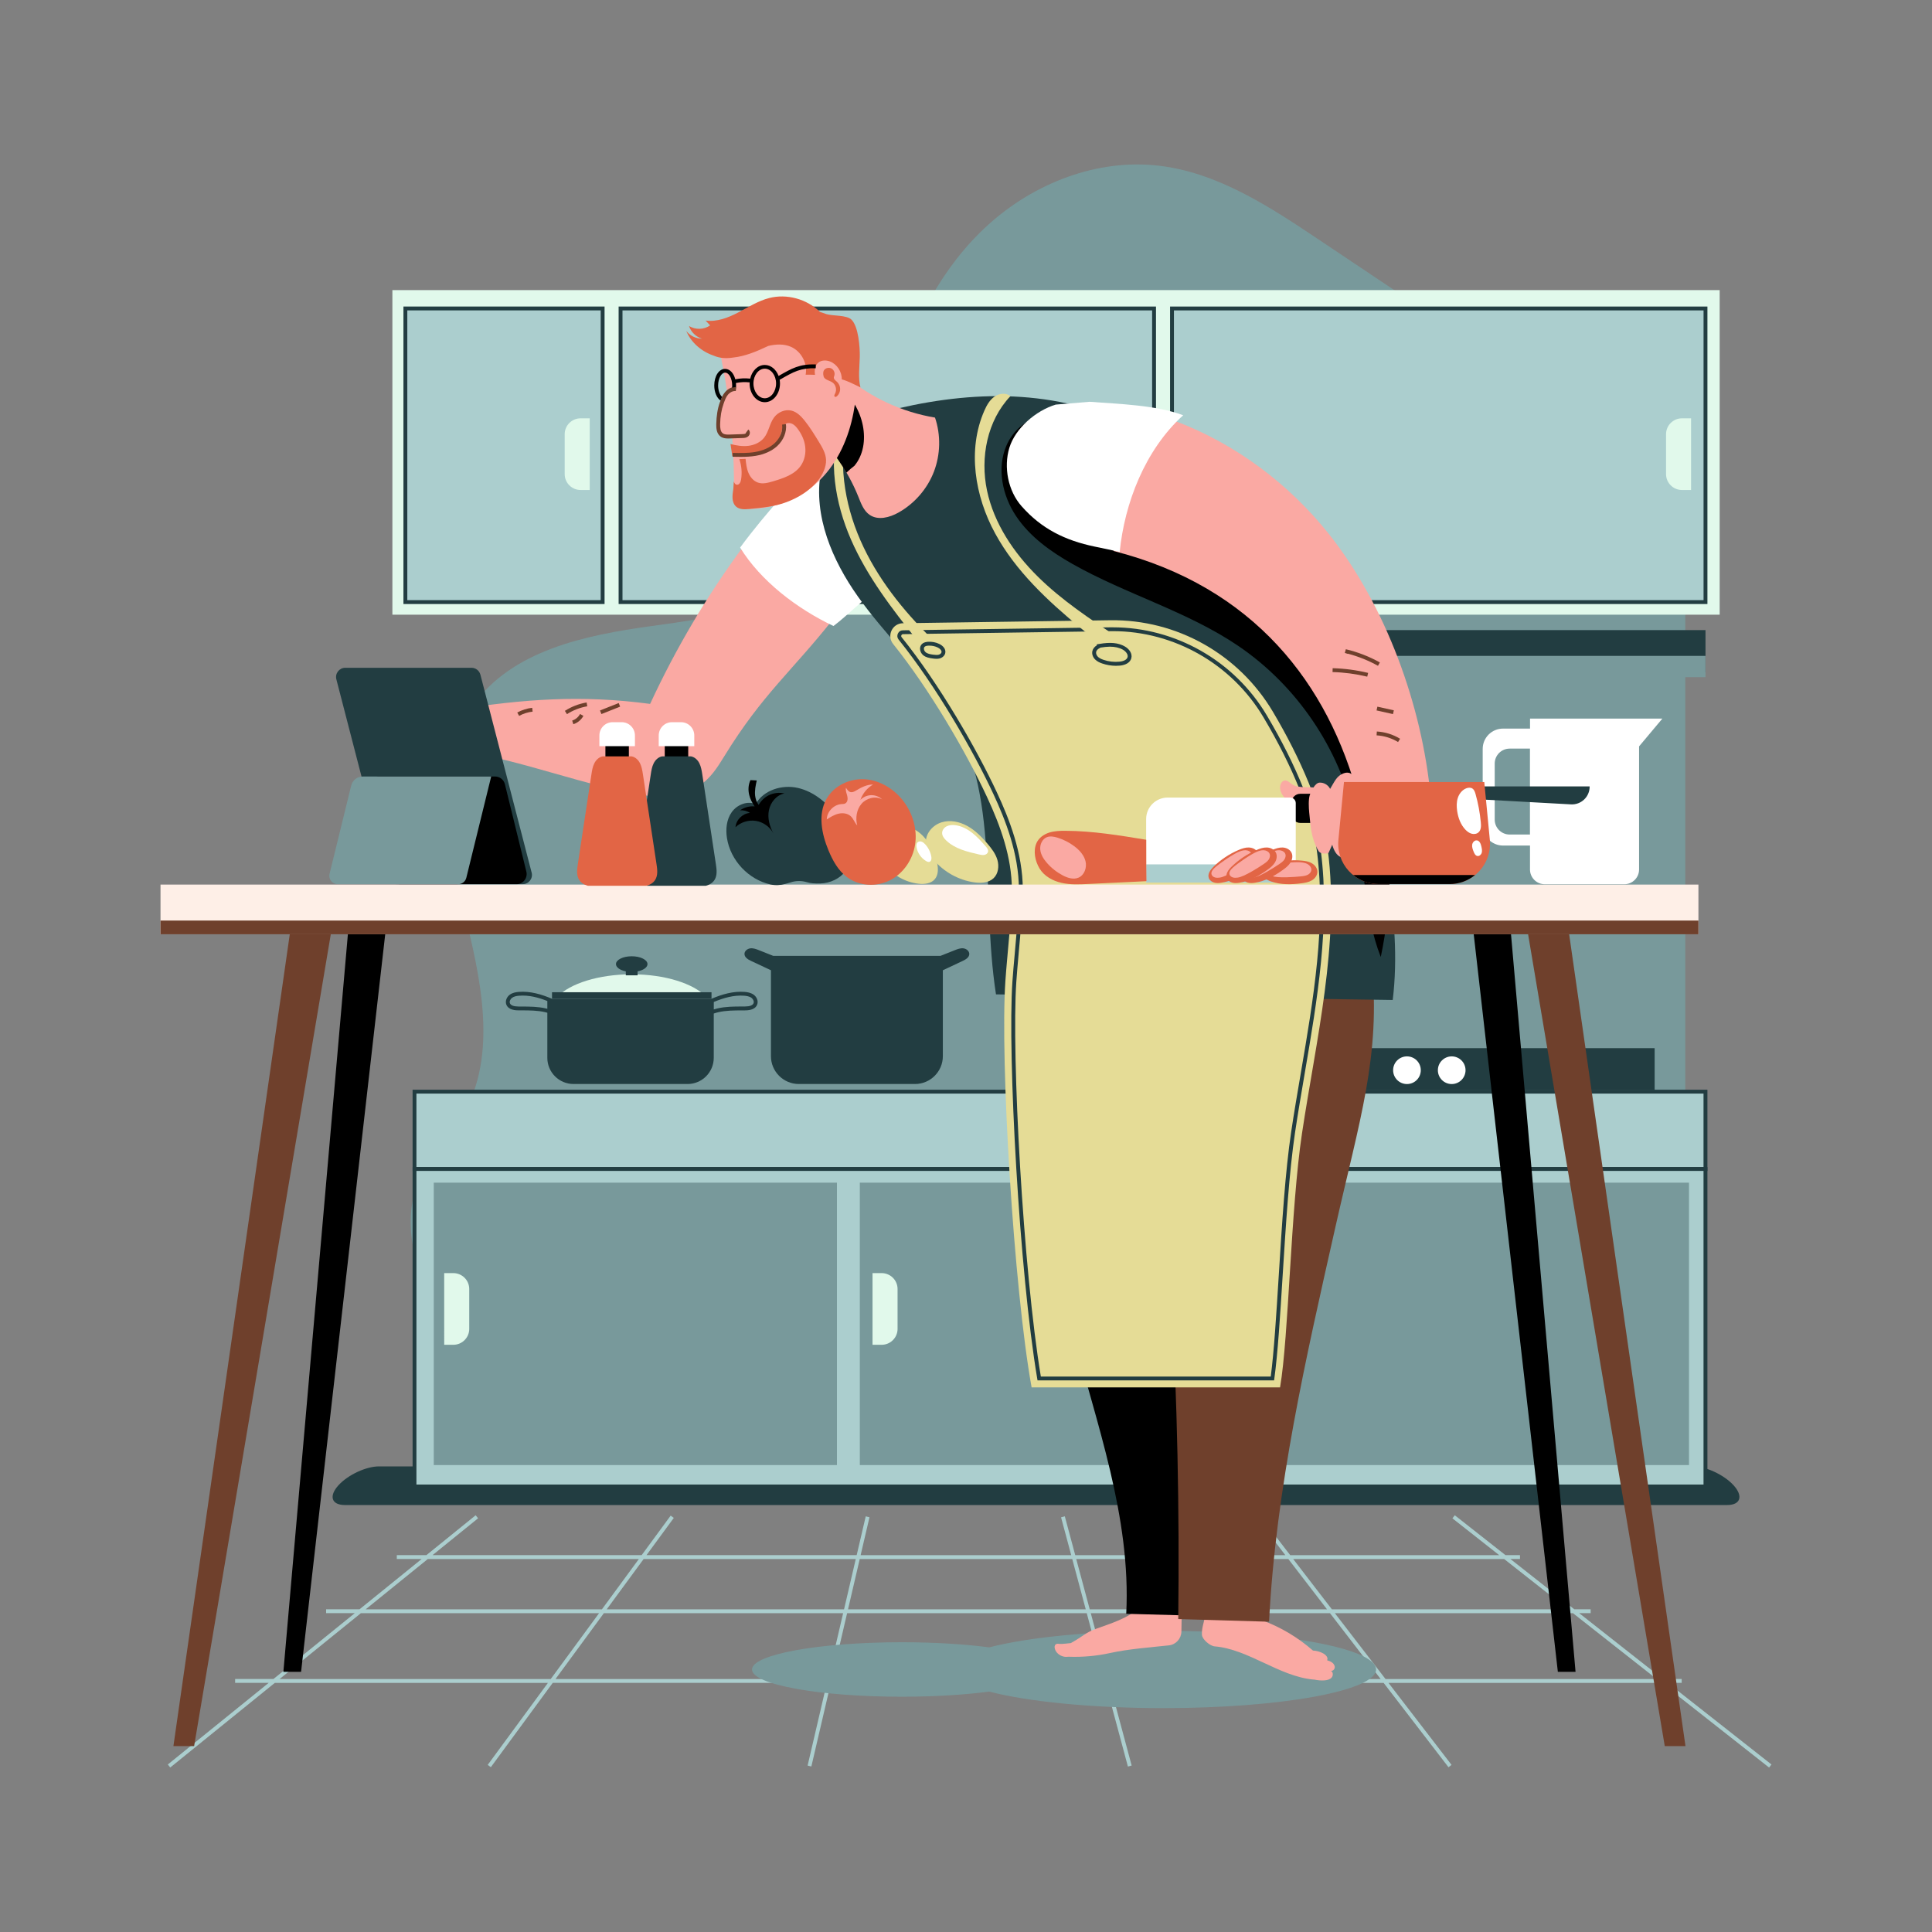 <?xml version="1.0" encoding="utf-8"?>
<!-- Generator: Adobe Illustrator 24.3.0, SVG Export Plug-In . SVG Version: 6.00 Build 0)  -->
<svg version="1.1" xmlns="http://www.w3.org/2000/svg" xmlns:xlink="http://www.w3.org/1999/xlink" x="0px" y="0px"
	 viewBox="0 0 500 500" style="enable-background:new 0 0 500 500;" xml:space="preserve">
<rect x="0" y="0" width="500" height="500" fill="#808080" stroke="none"/>
<style type="text/css">
	.st0{display:none;}
	.st1{display:inline;}
	.st2{fill:#E1F9EB;}
	.st3{fill:#ABCECE;}
	.st4{fill:#78999B;}
	.st5{fill:#223D41;}
	.st6{fill:#FFFFFF;}
	.st7{fill:#FAA9A3;}
	.st8{fill:#6F402C;}
	.st9{fill:#E5DC96;}
	.st10{fill:#E26545;}
	.st11{fill:#FEEFE7;}
</style>
<g id="BACKGROUND" class="st0">
	<g class="st1">
		<rect class="st2" width="500" height="500"/>
	</g>
</g>
<g id="OBJECTS">
	<g>
		<path class="st3" d="M71.12,435.53h70.68l-15.58,21.22l0.81,0.59l16.02-21.82H214l-4.99,21.41l0.97,0.23l5.04-21.63h71.07
			l5.81,21.65l0.97-0.26l-5.74-21.39h70.95l16.79,21.83l0.79-0.61l-16.32-21.22H430l27.84,21.91l0.62-0.79l-26.85-21.13h3.61v-1
			h-4.88l-21.65-17.04h2.97v-1h-4.24l-16.53-13.01h2.48v-1h-3.75l-13.12-10.32l-0.62,0.79l12.12,9.54h-54.09l-7.88-10.24l-0.79,0.61
			l7.41,9.63h-54.38l-2.7-10.06l-0.97,0.26l2.63,9.8h-54.5l2.29-9.82l-0.97-0.23l-2.34,10.04h-54.4l7.07-9.64l-0.81-0.59
			l-7.51,10.23h-54.12l11.79-9.54l-0.63-0.78l-12.75,10.32h-7.66v1h6.43l-16.07,13.01H84.4v1h7.42l-21.05,17.04h-9.92v1h8.69
			l-26.11,21.13l0.63,0.78L71.12,435.53z M165.33,403.48l-9.55,13.01H94.64l16.07-13.01H165.33z M221.47,403.48l-3.03,13.01h-61.42
			l9.55-13.01H221.47z M277.5,403.48l3.49,13.01h-61.52l3.03-13.01H277.5z M333.42,403.48l10.01,13.01h-61.41l-3.49-13.01H333.42z
			 M405.81,416.49h-61.12l-10.01-13.01h54.6L405.81,416.49z M358.57,434.53l-13.11-17.04h61.62l21.65,17.04H358.57z M286.86,434.53
			l-4.57-17.04h61.91l13.11,17.04H286.86z M215.26,434.53l3.97-17.04h62.02l4.57,17.04H215.26z M143.77,434.53l12.51-17.04h61.92
			l-3.97,17.04H143.77z M72.35,434.53l21.05-17.04h61.64l-12.51,17.04H72.35z"/>
		<path class="st4" d="M233.37,425.01c8.45,0,16.27,0.49,22.64,1.33c9.94-2.59,26.43-4.28,45.11-4.28c30.38,0,55,4.48,55,10
			s-24.62,10-55,10c-18.68,0-35.17-1.69-45.11-4.28c-6.37,0.84-14.18,1.33-22.64,1.33c-21.4,0-38.75-3.15-38.75-7.05
			S211.97,425.01,233.37,425.01z"/>
		<g>
			<path class="st5" d="M87.61,384.37c-2.56,2.8-1.85,5.13,1.65,5.13h357.72c3.5,0,4.21-2.33,1.65-5.13l0,0
				c-2.49-2.72-7.15-4.87-10.48-4.87H98.09C94.77,379.5,90.1,381.65,87.61,384.37L87.61,384.37z"/>
		</g>
		<g>
			<path class="st4" d="M134.34,380.91c-7.41-12.79-14.31-25.86-20.64-39.22c-5.22-11.01-10.13-23.69-5.69-35.03
				c2.64-6.73,8.2-11.85,11.82-18.11c9.11-15.76,4.56-35.52,0.15-53.18c-4.41-17.66-8-37.9,2.45-52.81
				c9.96-14.22,28.98-18.18,46.18-20.54c17.2-2.36,36.1-5.08,47.57-18.11c10.52-11.95,11.7-29.12,15.78-44.51
				c4.12-15.55,11.87-30.42,23.78-41.22c11.92-10.8,28.26-17.18,44.24-15.29c15.17,1.8,28.5,10.53,41.19,19.03
				c31.6,21.14,63.19,42.28,94.79,63.43l0.19,6.39v249.18H134.34z"/>
		</g>
		<g>
			<g>
				<rect x="107.28" y="282.52" class="st3" width="334.1" height="20.01"/>
				<path class="st5" d="M106.78,282.02h335.1v21.01h-335.1V282.02z M440.87,283.02h-333.1v19.01h333.1V283.02z"/>
			</g>
			<g>
				<rect x="107.28" y="302.53" class="st3" width="334.1" height="82.17"/>
				<path class="st5" d="M106.78,302.03h335.1v83.17h-335.1V302.03z M440.87,303.03h-333.1v81.17h333.1V303.03z"/>
			</g>
			<g>
				<rect x="332.77" y="306.07" class="st4" width="104.34" height="73.09"/>
			</g>
			<g>
				<rect x="222.52" y="306.07" class="st4" width="104.34" height="73.09"/>
			</g>
			<g>
				<rect x="112.26" y="306.07" class="st4" width="104.34" height="73.09"/>
			</g>
			<g>
				<path class="st2" d="M114.96,348.03h2.36c2.28,0,4.12-1.85,4.12-4.12V333.6c0-2.28-1.85-4.12-4.12-4.12h-2.36V348.03z"/>
			</g>
			<g>
				<path class="st2" d="M225.81,348.03h2.36c2.28,0,4.12-1.85,4.12-4.12V333.6c0-2.28-1.85-4.12-4.12-4.12h-2.36V348.03z"/>
			</g>
		</g>
		<g>
			<g>
				<g>
					<rect x="315.68" y="271.26" class="st5" width="112.54" height="10.83"/>
				</g>
				<path class="st6" d="M372.12,276.97c0,1.98,1.6,3.58,3.58,3.58c1.98,0,3.58-1.6,3.58-3.58c0-1.98-1.6-3.58-3.58-3.58
					C373.73,273.39,372.12,274.99,372.12,276.97z"/>
				<path class="st6" d="M360.54,276.97c0,1.98,1.6,3.58,3.58,3.58c1.98,0,3.58-1.6,3.58-3.58c0-1.98-1.6-3.58-3.58-3.58
					C362.14,273.39,360.54,274.99,360.54,276.97z"/>
			</g>
			<path class="st5" d="M194.19,245.43c0.77-0.09,1.53,0.2,2.25,0.49c1.23,0.49,2.45,0.97,3.68,1.46h43.27
				c1.23-0.49,2.45-0.97,3.68-1.46c0.72-0.29,1.48-0.58,2.25-0.49c0.77,0.09,1.54,0.69,1.53,1.47c-0.01,0.88-0.93,1.43-1.73,1.8
				c-1.71,0.8-3.41,1.6-5.11,2.4v22.23c0,3.98-3.23,7.21-7.21,7.21h-30.07c-3.98,0-7.21-3.23-7.21-7.21V251.1
				c-1.71-0.8-3.41-1.6-5.12-2.4c-0.8-0.37-1.71-0.92-1.73-1.8C192.65,246.13,193.42,245.52,194.19,245.43z"/>
			<g>
				<path class="st5" d="M131.04,259.99c0.57,1.47,2.54,1.49,3.18,1.49l0.88,0c1.98,0.01,4.02,0.02,5.95,0.46
					c0.18,0.04,0.38,0.09,0.6,0.16v11.66c0,3.75,3.04,6.78,6.78,6.78h29.51c3.75,0,6.78-3.04,6.78-6.78V262.3
					c0.45-0.16,0.87-0.27,1.22-0.35c1.92-0.44,3.97-0.45,5.95-0.46l0.88,0c0.65-0.01,2.61-0.02,3.18-1.49
					c0.38-0.97-0.15-2.02-0.87-2.55c-0.74-0.55-1.66-0.69-2.38-0.75c-2.96-0.23-5.87,0.64-8.51,1.76h-41.39
					c-2.64-1.12-5.54-1.99-8.52-1.76c-0.72,0.06-1.63,0.19-2.38,0.75C131.2,257.97,130.67,259.02,131.04,259.99z M184.73,261.24
					v-1.93c2.49-1.04,5.19-1.83,7.89-1.62c0.58,0.05,1.32,0.15,1.86,0.55c0.4,0.3,0.73,0.89,0.54,1.39
					c-0.22,0.56-0.98,0.84-2.26,0.85l-0.87,0c-2.03,0.01-4.13,0.02-6.17,0.49C185.38,261.05,185.05,261.14,184.73,261.24z
					 M132.51,258.24c0.54-0.4,1.28-0.51,1.86-0.55c2.49-0.2,4.97,0.45,7.28,1.37v2.02c-0.13-0.03-0.25-0.07-0.38-0.1
					c-2.03-0.47-4.13-0.48-6.17-0.49l-0.87,0c-1.29-0.01-2.05-0.3-2.26-0.85C131.78,259.13,132.11,258.54,132.51,258.24z"/>
				<g>
					<path class="st2" d="M144.26,257.95c3.26-3.41,10.64-5.8,19.24-5.8c8.6,0,15.98,2.39,19.24,5.8H144.26z"/>
				</g>
				<g>
					<rect x="142.86" y="256.79" class="st5" width="41.28" height="1.64"/>
				</g>
				<g>
					<path class="st5" d="M159.41,249.51c0-1.12,1.83-2.03,4.08-2.03c2.26,0,4.08,0.91,4.08,2.03c0,0.85-1.06,1.58-2.56,1.88v1.02
						h-3.05v-1.02C160.48,251.09,159.41,250.36,159.41,249.51z"/>
				</g>
			</g>
		</g>
		<g>
			<g>
				<rect x="101.55" y="75.08" class="st2" width="343.5" height="84"/>
			</g>
			<g>
				<rect x="303.31" y="79.83" class="st3" width="138.07" height="75.99"/>
				<path class="st5" d="M302.81,79.33h139.07v76.99H302.81V79.33z M440.87,80.33H303.81v74.99h137.07V80.33z"/>
			</g>
			<g>
				<rect x="160.6" y="79.83" class="st3" width="138.07" height="75.99"/>
				<path class="st5" d="M160.1,79.33h139.07v76.99H160.1V79.33z M298.17,80.33H161.1v74.99h137.07V80.33z"/>
			</g>
			<g>
				<rect x="104.91" y="79.83" class="st3" width="51.05" height="75.99"/>
				<path class="st5" d="M104.41,79.33h52.05v76.99h-52.05V79.33z M155.46,80.33h-50.05v74.99h50.05V80.33z"/>
			</g>
			<g>
				<path class="st2" d="M437.65,108.26h-2.36c-2.28,0-4.12,1.85-4.12,4.12v10.31c0,2.28,1.85,4.12,4.12,4.12h2.36V108.26z"/>
			</g>
			<g>
				<path class="st2" d="M152.62,108.26h-2.36c-2.28,0-4.12,1.85-4.12,4.12v10.31c0,2.28,1.85,4.12,4.12,4.12h2.36V108.26z"/>
			</g>
		</g>
		<g>
			<g>
				<rect x="306.21" y="163.07" class="st5" width="135.17" height="10.93"/>
			</g>
			<g>
				<rect x="306.21" y="169.74" class="st4" width="135.17" height="5.51"/>
			</g>
		</g>
		<g>
			<g>
				<g>
					<path class="st7" d="M273.25,425.54c0.28-0.2,0.66-0.14,1-0.1c0.59,0.07,2.28-0.16,2.88-0.21c3.17-1.75,3.8-2.71,6.45-3.67
						c3.97-1.44,8.18-2.67,11.3-5.5l11.09,0.35c-0.22,2.13-0.18,3.94-0.22,5.84c-0.04,1.84-1.42,3.37-3.25,3.57
						c-4.68,0.51-10.47,0.93-15.25,1.99c-3.5,0.77-7.1,1.08-10.68,0.95c-0.44,0.05-0.88,0.06-1.31-0.04
						c-1.02-0.23-1.95-0.97-2.25-1.97C272.87,426.32,272.89,425.79,273.25,425.54z"/>
				</g>
				<g>
					<path d="M265.69,249.61h45.23l0,160.46c0.12,2.71,0.23,5.41,0.35,8.12c-6.6-0.18-13.2-0.36-19.8-0.54
						c1.27-25.01-7.68-49.17-14.06-73.56C269.38,313.34,266.45,281.41,265.69,249.61z"/>
				</g>
			</g>
			<g>
				<g>
					<path class="st7" d="M339.79,427.16c0.99,0.05,1.98,0.33,2.83,0.84c0.59,0.36,1.18,1.07,0.83,1.67
						c0.47,0.15,0.95,0.31,1.34,0.62c0.39,0.3,0.69,0.78,0.64,1.27c-0.05,0.49-0.53,0.94-1.01,0.84c0.62,0.28,0.65,1.25,0.2,1.76
						c-0.46,0.51-1.19,0.67-1.87,0.72c-0.86,0.06-1.73-0.02-2.57-0.2c-0.11-0.01-0.23-0.01-0.34-0.02
						c-8.82-0.84-16.79-7.87-25.47-8.58c-1.22-0.1-3.22-1.78-3.31-3c-0.15-2.04,0.96-3.98,0.8-6.02
						C321.78,416.54,331.81,420.2,339.79,427.16z"/>
				</g>
				<g>
					<path class="st8" d="M295.68,249.61h59.33c2.39,23.51-3.19,40.36-9.4,67.91c-7.63,33.87-15.4,67.5-17.18,102.18
						c-7.07-0.23-16.43-0.46-23.5-0.69C305.61,362.41,302.51,305.78,295.68,249.61z"/>
				</g>
			</g>
			<g>
				<g>
					<g>
						<path class="st7" d="M117.86,183.67c17.85-2.75,32.49-3.88,50.39-1.5c6.69-14.45,14.82-28.17,24.22-40.89
							c5.34,8.68,13.93,14.28,23.32,18.73c-10.72,13.6-18.45,19.6-28.31,35.65c-1.8,2.92-3.61,5.83-6.52,7.65l-0.79,0.49
							c-3.35,2.09-7.34,2.92-11.25,2.35c-18.17-2.68-32.88-9.35-51.06-12.03C117.79,185.23,117.94,192.55,117.86,183.67z"/>
					</g>
					<g>
						<path class="st6" d="M191.54,141.71c6.81-9.22,15.21-18.34,23.27-26.4c0.27,13.8,5.27,26.25,12.76,37.35
							c-4.12,2.1-8.13,6.58-11.87,9.35C206.32,157.57,196.88,150.39,191.54,141.71z"/>
					</g>
					<g>
						
							<rect x="155.36" y="182.92" transform="matrix(0.929 -0.369 0.369 0.929 -56.549 71.263)" class="st8" width="5.21" height="1"/>
					</g>
					<g>
						<path class="st8" d="M146.73,184.82c1.58-1.02,3.4-1.72,5.25-2.03l-0.16-0.99c-1.99,0.33-3.93,1.08-5.63,2.17L146.73,184.82z"
							/>
					</g>
					<g>
						<path class="st8" d="M148.38,187.43c1.11-0.36,2.06-1.15,2.61-2.17l-0.88-0.47c-0.43,0.8-1.17,1.42-2.03,1.69L148.38,187.43z"
							/>
					</g>
					<g>
						<path class="st8" d="M134.35,185.27c1.07-0.59,2.28-0.97,3.49-1.1l-0.11-0.99c-1.34,0.15-2.67,0.57-3.86,1.22L134.35,185.27z"
							/>
					</g>
				</g>
				<g>
					<g>
						<path class="st5" d="M212.41,122.16c-1.94,11.35,2.97,22.85,9.63,32.24c6.66,9.39,15.11,17.4,21.76,26.8
							c15.55,21.98,9.83,49.53,13.96,76.14l102.68,1.45c2.61-21.75-3.44-43.62-8.73-64.24c-5.29-20.62-15.35-39.85-28.07-56.92
							c-7.66-10.28-16.6-19.97-27.91-26.01c-20.46-10.93-42.25-10.79-63.23-5.95c-4.14,0.95-11.76,3.24-15.4,5.44
							C213.47,113.31,213.13,117.97,212.41,122.16z"/>
					</g>
					<g>
						<path d="M269.22,108.01c-3.92,0.57-7.17,3.64-8.74,7.27c-2.56,5.9-1.08,12.98,2.5,18.32c3.58,5.34,8.98,9.19,14.57,12.35
							c13.9,7.86,29.69,12.24,42.9,21.2c15.17,10.3,26.19,26.54,30.14,44.45c2.64,11.97,2.27,24.66,6.75,36.07
							c5.93-28.03,0.15-58.09-14.5-82.72c-14.65-24.62-37.83-43.79-64.21-54.97C275.63,108.73,272.43,107.54,269.22,108.01z"/>
					</g>
				</g>
				<g>
					<g>
						<path class="st9" d="M331.28,359.05h-64.3c-4.62-25.6-8.18-84.57-6.79-105.12c0.44-6.56,1.69-17.18,1.68-23.76
							c-0.02-8.3-2.91-16.33-6.41-23.86c-5.57-11.97-15.1-28.18-24.32-39.65c-1.72-2.15-0.22-5.33,2.54-5.37l53.62-0.77
							c17.26-0.25,33.28,8.8,42.1,23.64c7.1,11.95,12.86,25.13,14.24,35.83c3.11,24.2-3.06,49.18-6.68,73.31
							C334.03,312.78,333.53,345.94,331.28,359.05z"/>
					</g>
					<g>
						<path class="st5" d="M268.44,356.82c-4.61-27.35-7.72-83.71-6.43-102.76c0.14-2.09,0.37-4.62,0.61-7.29l0.01-0.16
							c0.5-5.6,1.07-11.94,1.06-16.44c-0.02-9.32-3.53-18.05-6.58-24.63c-5.2-11.19-14.81-27.91-24.55-40.02
							c-0.37-0.46-0.43-1.02-0.19-1.55c0.25-0.54,0.74-0.85,1.33-0.85l53.62-0.77l0.67,0c16.23,0,31.5,8.72,39.84,22.76
							c7.8,13.13,12.77,25.6,14,35.13c2.43,18.88-0.93,38.56-4.18,57.59c-0.85,4.99-1.73,10.15-2.49,15.22
							c-1.53,10.24-2.38,23.84-3.21,37.03c-0.65,10.47-1.27,20.36-2.16,26.73l-0.06,0.43h-61.22L268.44,356.82z M330.95,329.97
							c0.82-13.17,1.67-26.8,3.21-37.08c0.76-5.08,1.65-10.25,2.5-15.25c3.24-18.95,6.58-38.55,4.17-57.28
							c-1.21-9.4-6.13-21.74-13.86-34.75c-8.16-13.74-23.1-22.27-38.97-22.27l-54.28,0.78c-0.13,0-0.32,0.03-0.44,0.28
							c-0.11,0.24-0.02,0.4,0.06,0.5c9.79,12.18,19.45,28.98,24.68,40.23c3.1,6.67,6.66,15.54,6.68,25.05
							c0.01,4.55-0.56,10.91-1.07,16.54l-0.01,0.15c-0.24,2.67-0.46,5.19-0.6,7.27c-1.28,18.9,1.78,74.66,6.35,102.11h59.5
							C329.71,349.89,330.31,340.23,330.95,329.97z"/>
					</g>
					<g>
						<path class="st9" d="M254.75,106.28c0.6-1.37,1.36-2.74,2.58-3.61c1.22-0.87,3.01-1.09,4.18-0.16
							c-6.03,6.32-7.88,15.9-6.07,24.44c1.81,8.54,6.91,16.11,13.12,22.25c6.21,6.14,13.55,11,20.83,15.83
							c-1.49,1.05-3.53,1.03-5.24,0.4c-1.71-0.63-3.16-1.8-4.56-2.96c-8.5-7.02-16.75-14.71-22.03-24.39
							C252.27,128.41,250.31,116.37,254.75,106.28z"/>
					</g>
					<g>
						<path class="st9" d="M219.41,108.8c-2.62,10.26-0.99,21.32,3.26,31.02c4.25,9.7,10.98,18.14,18.55,25.55
							c-1.29,0.11-2.58,0.22-3.86,0.33c-6.52-8.13-12.94-16.5-17.12-26.05c-4.17-9.55-5.95-20.51-2.9-30.47
							C218.03,109.05,218.72,108.92,219.41,108.8z"/>
					</g>
					<g>
						<path class="st5" d="M285.25,171.71c-0.56-0.19-1.26-0.48-1.82-1.03c-0.61-0.6-0.89-1.43-0.73-2.16
							c0.13-0.6,0.53-1.13,1.17-1.52l-0.01-0.25l0.66-0.1c2.86-0.51,4.9-0.3,6.56,0.64c1.11,0.62,2.06,1.83,1.69,3.11
							c-0.3,1.03-1.37,1.71-2.93,1.86c-0.35,0.03-0.7,0.05-1.06,0.05C287.57,172.3,286.38,172.1,285.25,171.71z M284.8,167.6
							c-0.1,0.08-0.2,0.14-0.26,0.16c-0.46,0.22-0.78,0.58-0.86,0.96c-0.08,0.4,0.1,0.89,0.46,1.25c0.32,0.32,0.76,0.56,1.44,0.79
							c1.33,0.46,2.75,0.62,4.16,0.48c0.42-0.04,1.81-0.25,2.07-1.15c0.21-0.72-0.46-1.53-1.22-1.96c-0.93-0.52-2.03-0.77-3.37-0.77
							C286.49,167.37,285.7,167.45,284.8,167.6z"/>
					</g>
					<g>
						<path class="st5" d="M241.41,170.42c-0.92-0.12-1.79-0.28-2.5-0.86c-0.46-0.38-0.77-0.99-0.8-1.58
							c-0.03-0.49,0.13-0.93,0.44-1.26c0.34-0.36,0.85-0.56,1.55-0.62c1.03-0.08,2.07,0.11,2.98,0.55c0.86,0.41,1.79,1.27,1.55,2.37
							c-0.14,0.65-0.72,1.2-1.47,1.39c-0.24,0.06-0.49,0.09-0.78,0.09C242.06,170.5,241.73,170.46,241.41,170.42z M240.17,167.1
							c-0.44,0.03-0.73,0.13-0.9,0.31c-0.15,0.16-0.17,0.36-0.16,0.51c0.02,0.32,0.19,0.66,0.44,0.87c0.5,0.41,1.22,0.54,1.99,0.64
							c0.48,0.06,1,0.11,1.38,0.01c0.32-0.08,0.67-0.31,0.74-0.63c0.1-0.49-0.45-0.99-1-1.25c-0.65-0.31-1.38-0.47-2.11-0.47
							C240.42,167.09,240.3,167.09,240.17,167.1z"/>
					</g>
				</g>
				<g>
					<g>
						<path class="st7" d="M225.1,133.27c-1.57-1.05-2.26-2.96-2.96-4.72c-2.83-7.04-7.38-13.38-13.15-18.3
							c4.54-3.1,8.06-7.66,9.89-12.84c6.56,5.53,14.63,9.26,23.1,10.66c1.53,4.52,1.42,9.57-0.29,14.02
							c-1.72,4.45-5.03,8.26-9.2,10.58C230.21,133.94,227.26,134.72,225.1,133.27z"/>
					</g>
					<g>
						<path d="M208.99,110.25c3.61-2.46,6.55-5.86,8.54-9.75c5.97,4.58,8.24,14.47,3.59,20.05c-0.72,0.54-1.4,1.14-2.07,1.77
							C216.39,117.78,212.99,113.67,208.99,110.25z"/>
					</g>
					<path class="st7" d="M186.79,104.34c0.32-0.88,0.62-1.79,1.23-2.5c0.06-0.07,0.13-0.12,0.19-0.18
						c-0.64-4.34-1.44-8.65-2.44-12.92c10.36-1.71,20.89-2.4,31.38-2.08l4.13,0.78c0.61,6.47,0.81,13.04-0.41,19.42
						c-1.22,6.38-3.94,12.6-8.52,17.21c-4.84,4.87-11.69,7.63-18.54,7.65c-2.17,0-3.9-1.83-3.87-4c0.07-4.93-0.09-9.86-0.47-14.77
						c-0.19,0.01-0.38,0.01-0.57,0.02c-0.74,0.03-1.54,0.03-2.14-0.4c-0.82-0.6-0.91-1.77-0.89-2.79
						C185.9,107.92,186.17,106.05,186.79,104.34z"/>
					<g>
						<path class="st10" d="M215.61,99.11c0.76,0.66,0.98,1.87,0.5,2.76c-0.14,0.26-0.31,0.61-0.08,0.79c0.18,0.14,0.44,0,0.61-0.15
							c0.5-0.47,0.8-1.16,0.79-1.85c0-0.69-0.31-1.37-0.81-1.84c-0.36-0.33-0.85-0.64-0.83-1.13c0.01-0.17,0.09-0.33,0.14-0.49
							c0.19-0.63-0.07-1.38-0.62-1.75c-0.55-0.37-1.34-0.32-1.84,0.12c-0.46,0.4-0.52,1.09-0.33,1.81
							C213.38,98.37,214.84,98.44,215.61,99.11z"/>
					</g>
					<path class="st10" d="M181.68,87.65c-1.57-0.47-2.87-1.74-3.37-3.3c1.63,1.05,3.89,0.99,5.47-0.14
						c-0.39-0.42-0.78-0.84-1.17-1.25c2.92,0.4,5.82-0.73,8.44-2.09c2.61-1.36,5.13-2.99,7.98-3.73c4.61-1.2,9.78,0.25,13.17,3.57
						c0.49,0.18,1.02,0.37,1.64,0.57c1.67,0.53,5.29,0.21,6.53,1.45c1.81,1.81,2.2,7.12,2.14,9.67c-0.06,2.55-0.46,5.39,0.17,7.86
						c-1.55-0.76-3.17-1.61-4.83-2.09c0.04-1.97-1.23-3.95-3.09-4.64c-0.98-0.36-2.18-0.35-2.98,0.32
						c-0.64,0.54-0.93,1.42-0.93,2.26c0,0.3,0.03,0.6,0.08,0.9c-0.81-0.04-1.62-0.06-2.43-0.04c0.55-2.89-1.12-6.06-3.83-7.23
						c-1.83-0.79-3.9-0.68-5.86-0.21c-2.89,1.38-6,2.7-9.15,3.01c-1.69,0.27-3.47,0.17-4.97-0.51c-3.12-1.05-5.87-3.4-7.09-6.4
						C178.53,86.87,180.09,87.65,181.68,87.65z"/>
					<g>
						<g>
							<g>
								<path class="st8" d="M188.41,113.48c0.18,0,0.35-0.01,0.51-0.01l3.23-0.11c0.41-0.01,0.96-0.03,1.42-0.38
									c0.31-0.23,0.5-0.62,0.49-1.01c0-0.33-0.14-0.62-0.39-0.81l-0.6,0.8c0,0.03-0.03,0.16-0.11,0.22
									c-0.18,0.14-0.49,0.16-0.84,0.17l-3.23,0.11c-0.73,0.03-1.38,0.02-1.83-0.31c-0.64-0.46-0.7-1.51-0.69-2.37
									c0.04-1.98,0.34-3.76,0.89-5.28l0.07-0.2c0.29-0.8,0.56-1.56,1.06-2.15c0.56-0.65,1.33-1.02,2.03-0.95l0.14-1.07
									c-1.02-0.11-2.15,0.45-2.93,1.37c-0.62,0.73-0.91,1.48-1.21,2.33l-0.12,0.27c-0.59,1.63-0.89,3.57-0.93,5.66
									c-0.02,1.1,0.08,2.46,1.1,3.2C187.06,113.41,187.78,113.48,188.41,113.48z"/>
							</g>
							<g>
								<g>
									<path class="st10" d="M189.91,124.6c0.14,0.45,0.39,0.84,0.84,0.85c0.62,0.02,0.94-0.72,1.04-1.33
										c0.29-1.77,0.13-3.61-0.45-5.3c0.54-0.02,1.07-0.05,1.61-0.07c0.13,1.22,0.26,2.45,0.73,3.58
										c0.46,1.13,1.31,2.16,2.47,2.56c1.27,0.44,2.65,0.05,3.94-0.33c2.68-0.8,5.55-1.74,7.15-4.03c0.98-1.41,1.35-3.2,1.15-4.91
										c-0.2-1.71-0.95-3.32-1.99-4.69c-0.35-0.46-0.74-0.9-1.25-1.18c-0.5-0.28-1.14-0.38-1.66-0.14
										c-0.97,0.45-1.12,1.73-1.42,2.76c-0.71,2.4-2.94,4.12-5.32,4.89c-2.32,0.75-4.8,0.75-7.23,0.73
										c-0.14-1.03-0.3-2.06-0.47-3.08c1.52,0.4,3.1,0.66,4.65,0.47c1.56-0.2,3.09-0.89,4.06-2.12c1.2-1.53,1.4-3.65,2.56-5.22
										c1.02-1.38,2.86-2.19,4.53-1.77c1.38,0.35,2.44,1.42,3.34,2.53c1.39,1.72,2.55,3.62,3.71,5.51
										c0.88,1.44,1.79,2.96,1.88,4.65c0.1,1.89-0.93,4.02-2.14,5.48c-2.12,2.56-4.95,4.32-8.06,5.5
										c-3.11,1.18-6.44,1.47-9.75,1.79c-1.14,0.11-2.42,0.15-3.29-0.59c-0.63-0.53-0.92-1.38-0.96-2.21
										c-0.05-0.82,0.11-1.64,0.21-2.46C189.84,125.85,189.88,125.22,189.91,124.6z"/>
								</g>
								<g>
									<path class="st8" d="M191.69,118.24c1.29,0,2.58-0.06,3.87-0.27c2.26-0.38,4.19-1.25,5.56-2.51
										c1.66-1.52,2.54-3.71,2.28-5.7l-0.99,0.13c0.22,1.67-0.54,3.53-1.96,4.83c-1.23,1.13-2.98,1.91-5.05,2.26
										c-1.9,0.32-3.88,0.27-5.79,0.23l-0.03,1C190.28,118.22,190.98,118.24,191.69,118.24z"/>
								</g>
							</g>
						</g>
						<path d="M184.85,99.75c0,1.76,0.66,3.24,1.63,3.92c0.12-0.36,0.25-0.68,0.39-0.96c-0.6-0.55-1.02-1.68-1.02-2.95
							c0-1.8,0.83-3.32,1.82-3.32c0.99,0,1.82,1.52,1.82,3.32c0,0.2-0.01,0.39-0.03,0.58c0.42-0.13,0.78-0.16,1.01-0.16
							c0.01-0.14,0.03-0.28,0.03-0.42c0-0.22-0.02-0.43-0.04-0.64c1.16-0.24,2.38-0.29,3.56-0.16c-0.01,0.1-0.02,0.19-0.02,0.3
							c0,2.66,1.76,4.83,3.93,4.83s3.93-2.17,3.93-4.83c0-0.33-0.03-0.66-0.08-0.97l0.16-0.09c3.46-1.99,5.2-2.99,9.17-2.9l0.02-1
							c-4.25-0.1-6.17,1-9.63,3c-0.62-1.68-1.99-2.85-3.58-2.85c-1.8,0-3.31,1.51-3.77,3.54c-1.29-0.14-2.58-0.09-3.86,0.17
							c-0.41-1.59-1.41-2.69-2.62-2.69C186.09,95.43,184.85,97.32,184.85,99.75z M194.99,99.24c0-2.11,1.32-3.83,2.93-3.83
							c1.62,0,2.93,1.72,2.93,3.83c0,2.11-1.32,3.83-2.93,3.83C196.3,103.06,194.99,101.35,194.99,99.24z"/>
					</g>
				</g>
			</g>
		</g>
		<g>
			<g>
				<path class="st5" d="M102.63,228.82h32.65c1.56,0,2.71-1.48,2.31-2.99l-13.26-51.22c-0.27-1.05-1.22-1.79-2.31-1.79H89.36
					c-1.56,0-2.71,1.48-2.31,2.99l13.26,51.22C100.59,228.09,101.54,228.82,102.63,228.82z"/>
			</g>
			<g>
				<path d="M130.67,202.96l5.55,22.61c0.41,1.66-0.85,3.26-2.55,3.26h-30.22c-1.21,0-2.27-0.83-2.55-2l-5.55-22.61
					c-0.41-1.66,0.85-3.26,2.55-3.26h30.22C129.32,200.95,130.38,201.78,130.67,202.96z"/>
			</g>
			<g>
				<path class="st4" d="M90.89,203.31l-5.6,22.83c-0.34,1.37,0.7,2.69,2.11,2.69h31.17c1,0,1.87-0.68,2.11-1.65l6.44-26.22H93.89
					C92.46,200.95,91.22,201.93,90.89,203.31z"/>
			</g>
		</g>
		<g>
			<g>
				<polygon class="st8" points="430.84,451.89 436.2,451.89 405.56,238.04 394.84,238.04 				"/>
			</g>
			<g>
				<polygon class="st8" points="50.24,451.89 44.88,451.89 75.53,238.04 86.24,238.04 				"/>
			</g>
			<g>
				<polygon points="403.17,432.66 407.75,432.66 390.72,238.04 380.97,238.04 				"/>
			</g>
			<g>
				<polygon points="77.92,432.66 73.34,432.66 90.36,238.04 100.12,238.04 				"/>
			</g>
			<g>
				<rect x="41.54" y="228.93" class="st11" width="398.01" height="12.86"/>
			</g>
			<g>
				<rect x="41.54" y="238.24" class="st8" width="398.01" height="3.55"/>
			</g>
		</g>
		<g>
			<path class="st7" d="M183.61,204.76"/>
		</g>
		<g>
			<g>
				<path class="st7" d="M304.15,108.97c15.61,5.88,29.48,16.32,39.7,29.15c14.86,18.66,24.21,44.65,26.39,68.02
					c-5.02,0.72-13.56-0.09-18.58,0.63c-7.8-29.79-27.24-54.97-63.47-64.17C289.45,129.97,294.25,117.95,304.15,108.97z"/>
			</g>
			<g>
				<path class="st7" d="M347.88,207.07c-2.41,0.29-4.2-2.2-6.51-2.98c-2.31-0.78-5.13,0.2-7.12-1.21c-0.53-0.38-1.03-0.93-1.68-0.9
					c-0.75,0.04-1.23,0.86-1.28,1.61c-0.12,1.77,1.3,3.28,2.85,4.14c1.55,0.86,3.31,1.29,4.8,2.25c0.97,0.62,1.79,1.45,2.72,2.12
					c0.94,0.67,2.06,1.19,3.2,1.08C346.61,213,348.29,208.78,347.88,207.07z"/>
			</g>
			<g>
				<g>
					<path d="M336.52,212.97h40.31c1.26,0,2.27-1.02,2.27-2.27v-3c0-1.26-1.02-2.27-2.27-2.27h-40.31c-1.26,0-2.27,1.02-2.27,2.27v3
						C334.25,211.95,335.26,212.97,336.52,212.97z"/>
				</g>
				<g>
					<g>
						<path class="st6" d="M296.62,228.39h38.72v-20.55c0-0.79-0.64-1.43-1.43-1.43h-31.73c-3.07,0-5.56,2.49-5.56,5.56V228.39z"/>
					</g>
					<g>
						<rect x="296.62" y="223.7" class="st3" width="38.72" height="4.7"/>
					</g>
				</g>
			</g>
			<g>
				<path class="st7" d="M350.27,219.82c0.54,1.25,1.74,2.71,3.01,2.61s2.51-1.1,2.88-2.41c-0.11,1.39,0.95,2.22,2.24,2.35
					c1.29,0.13,2.54-0.53,3.62-1.32c3.37-2.46,5.79-6.37,6.59-10.66c0.36-1.95,0.4-4.01-0.21-5.89c-0.61-1.88-1.91-3.55-3.65-4.23
					c-1.74-0.68-3.95,0.05-5.11,1.61c-1.21-1.88-2.4-3.19-4.15-3.03c-1.76,0.16-2.81,0.89-3.75,3.03c-1.49-1.18-2.27-2.38-4.02-1.74
					c-1.75,0.64-2.28,2.01-3.48,4.02c-0.54-1.07-1.71-1.71-2.81-1.61c-1.1,0.11-2.12,2.16-2.48,3.28c-0.35,1.13-0.25,3.24-0.13,4.42
					c0.39,3.96,0.52,6.72,2.41,9.98c0.56,0.96,2.49,0.67,2.61,0.47l0.94-2.08c0.38,1.33,1.1,2.86,2.34,3.22
					C348.37,222.18,349.33,220.76,350.27,219.82z"/>
			</g>
			<g>
				<path class="st6" d="M261.22,115.89c1.52-5.01,6.8-9.6,12-11.18l8.76-0.73c7.63,0.59,17.14,0.82,24.23,3.49
					c-9.9,8.98-15.17,22.75-16.44,35.39c-1.58-0.4-4.76-1.05-6.4-1.39c-7.75-1.6-13.87-4.65-18.98-10.46
					C260.87,127.04,259.7,120.9,261.22,115.89z"/>
			</g>
			<g>
				<path class="st8" d="M356.62,172.31l0.49-0.87c-2.76-1.54-5.73-2.69-8.81-3.42l-0.26,0.96l0.77,0.24l0.01-0.05
					C351.54,169.89,354.16,170.94,356.62,172.31z"/>
			</g>
			<g>
				<path class="st8" d="M353.84,175.12l0.23-0.97c-3-0.73-6.09-1.14-9.18-1.22l-0.03,1C347.89,174.01,350.9,174.41,353.84,175.12z"
					/>
			</g>
			<g>
				
					<rect x="357.93" y="181.53" transform="matrix(0.217 -0.976 0.976 0.217 101.406 493.808)" class="st8" width="1" height="4.36"/>
			</g>
			<g>
				<path class="st8" d="M361.82,192.04l0.52-0.85c-1.81-1.11-3.9-1.76-6.02-1.88l-0.06,1
					C358.22,190.42,360.14,191.02,361.82,192.04z"/>
			</g>
		</g>
		<g>
			<g>
				<path class="st6" d="M383.72,193.82v19.74c0,2.91,2.36,5.27,5.27,5.27h6.97v6.19c0,2.11,1.71,3.82,3.82,3.82h20.59
					c2.11,0,3.82-1.71,3.82-3.82v-31.86l6.03-7.19h-34.25v2.59h-6.97C386.08,188.55,383.72,190.91,383.72,193.82z M386.83,197.61
					c0-2.14,1.73-3.87,3.87-3.87h5.25v22.24h-5.25c-2.14,0-3.87-1.73-3.87-3.87V197.61z"/>
			</g>
			<g>
				<g>
					<path class="st9" d="M239.61,217.78c0.06-2.29,1.9-4.3,4.1-4.97c2.19-0.67,4.62-0.16,6.63,0.95c2.01,1.11,3.65,2.77,5.15,4.51
						c1.1,1.28,2.17,2.66,2.64,4.28c0.47,1.62,0.24,3.55-0.98,4.72c-1.29,1.23-3.28,1.33-5.04,1.08c-4.01-0.58-7.78-2.66-10.41-5.75
						C240.53,221.23,239.56,219.57,239.61,217.78z"/>
				</g>
				<g>
					<path class="st6" d="M243.82,215.56c0.01-0.73,0.53-1.39,1.19-1.72c0.66-0.33,1.42-0.37,2.15-0.29
						c1.62,0.19,3.13,0.97,4.42,1.97c1.29,1,2.38,2.23,3.47,3.45c0.38,0.43,0.79,0.96,0.64,1.51c-0.11,0.43-0.55,0.71-0.98,0.78
						c-0.44,0.07-0.88-0.03-1.31-0.12c-3.06-0.69-6.29-1.47-8.55-3.65C244.31,216.97,243.81,216.31,243.82,215.56z"/>
				</g>
			</g>
			<g>
				<g>
					<path class="st9" d="M231.27,214.68c1.12-0.41,2.31-0.74,3.49-0.61c1.69,0.18,3.16,1.25,4.31,2.5
						c1.77,1.93,2.99,4.35,3.49,6.93c0.27,1.39,0.28,2.96-0.64,4.04c-0.98,1.15-2.69,1.34-4.2,1.17c-3.55-0.4-6.89-2.35-8.98-5.25
						c-1.36-1.89-2.16-4.56-0.88-6.5C228.61,215.79,229.96,215.15,231.27,214.68z"/>
				</g>
				<g>
					<path class="st6" d="M237.22,219.42c-0.11-0.53-0.1-1.17,0.33-1.49c0.28-0.21,0.68-0.22,1.01-0.09
						c0.33,0.13,0.6,0.36,0.84,0.62c0.85,0.9,1.42,2.05,1.63,3.26c0.08,0.49,0.03,1.12-0.43,1.31c-0.31,0.12-0.65-0.02-0.94-0.2
						C238.42,222.09,237.52,220.83,237.22,219.42z"/>
				</g>
			</g>
			<g>
				<g>
					<path class="st10" d="M268.29,218.08c0.6-1.28,1.87-2.16,3.22-2.6c1.35-0.43,2.79-0.48,4.21-0.47
						c7.02,0.03,13.99,1.18,20.92,2.32c0,2.08,0.01,4.15,0.01,6.23l0.05,4.49c-5.03,0.24-10.05,0.48-15.08,0.72
						c-2.31,0.11-4.64,0.22-6.9-0.29c-2.25-0.5-4.45-1.7-5.66-3.67C267.86,222.85,267.31,220.17,268.29,218.08z"/>
				</g>
				<g>
					<path class="st7" d="M275.09,226.58c1.25,0.65,2.75,1.11,4.04,0.55c1.52-0.66,2.19-2.59,1.81-4.2s-1.57-2.92-2.89-3.91
						c-1.33-1-2.83-1.76-4.42-2.25c-0.87-0.26-1.82-0.44-2.67-0.12c-1.23,0.47-1.88,1.93-1.74,3.24c0.13,1.31,0.89,2.48,1.76,3.47
						C272.14,224.68,273.54,225.77,275.09,226.58z"/>
				</g>
			</g>
			<g>
				<g>
					<rect x="172.04" y="192.53" width="6.07" height="4.51"/>
				</g>
				<g>
					<path class="st5" d="M168.42,200.41c0.15-0.98,0.3-1.98,0.75-2.86c0.43-0.87,1.2-1.62,2.15-1.8h7.53
						c0.95,0.18,1.72,0.93,2.15,1.8c0.44,0.89,0.6,1.88,0.75,2.86c1.17,7.75,2.35,15.5,3.52,23.25c0.21,1.36,0.39,2.86-0.33,4.03
						c-0.5,0.82-1.34,1.29-2.27,1.55H167.5c-0.93-0.26-1.77-0.73-2.27-1.55c-0.72-1.17-0.54-2.67-0.33-4.03
						C166.07,215.91,167.24,208.16,168.42,200.41z"/>
				</g>
				<g>
					<path class="st6" d="M170.48,193.11h9.2v-2.77c0-1.9-1.54-3.44-3.44-3.44h-2.32c-1.9,0-3.44,1.54-3.44,3.44V193.11z"/>
				</g>
			</g>
			<g>
				<g>
					<rect x="156.68" y="192.53" width="6.07" height="4.51"/>
				</g>
				<g>
					<path class="st10" d="M153.06,200.41c0.15-0.98,0.3-1.98,0.75-2.86c0.43-0.87,1.2-1.62,2.15-1.8h7.53
						c0.95,0.18,1.72,0.93,2.15,1.8c0.44,0.89,0.6,1.88,0.75,2.86c1.17,7.75,2.35,15.5,3.52,23.25c0.21,1.36,0.39,2.86-0.34,4.03
						c-0.5,0.82-1.34,1.29-2.27,1.55h-15.16c-0.93-0.26-1.77-0.73-2.27-1.55c-0.72-1.17-0.54-2.67-0.33-4.03
						C150.71,215.91,151.88,208.16,153.06,200.41z"/>
				</g>
				<g>
					<path class="st6" d="M155.12,193.11h9.2v-2.77c0-1.9-1.54-3.44-3.44-3.44h-2.32c-1.9,0-3.44,1.54-3.44,3.44V193.11z"/>
				</g>
			</g>
			<g>
				<g>
					<g>
						<path class="st10" d="M329.09,223.48c2.51-0.73,5.17-0.99,7.78-0.76c0.92,0.08,1.85,0.23,2.65,0.7
							c0.79,0.46,1.43,1.3,1.42,2.22c-0.01,0.92-0.65,1.75-1.45,2.21c-0.8,0.46-1.73,0.62-2.65,0.74c-2.64,0.35-5.39,0.41-7.9-0.47
							c-0.59-0.21-1.18-0.47-1.63-0.91c-0.45-0.43-0.76-1.06-0.67-1.69C326.78,224.39,328.01,223.79,329.09,223.48z"/>
					</g>
					<g>
						<path class="st7" d="M329.22,223.87c1.6-0.41,5.83-0.88,7.5-0.7c0.59,0.07,1.19,0.17,1.71,0.47c0.52,0.3,0.94,0.83,0.95,1.39
							c0.01,0.57-0.39,1.07-0.89,1.34c-0.5,0.27-1.1,0.36-1.68,0.42c-1.68,0.17-5.98,0.52-7.6-0.07c-0.38-0.14-0.76-0.31-1.06-0.59
							c-0.3-0.28-0.5-0.67-0.46-1.05C327.76,224.4,328.54,224.05,329.22,223.87z"/>
					</g>
				</g>
				<g>
					<g>
						<path class="st10" d="M314.05,224.31c1.87-1.83,4.09-3.31,6.5-4.34c0.85-0.36,1.74-0.67,2.66-0.64
							c0.92,0.03,1.87,0.47,2.3,1.28c0.43,0.82,0.25,1.85-0.24,2.63c-0.49,0.78-1.23,1.37-1.98,1.9c-2.16,1.55-4.56,2.9-7.19,3.31
							c-0.62,0.1-1.26,0.14-1.87-0.03c-0.6-0.17-1.17-0.58-1.39-1.17C312.45,226.2,313.25,225.1,314.05,224.31z"/>
					</g>
					<g>
						<path class="st7" d="M314.36,224.59c1.21-1.12,4.72-3.53,6.28-4.16c0.55-0.22,1.13-0.41,1.73-0.39
							c0.6,0.02,1.21,0.29,1.49,0.78c0.28,0.5,0.16,1.13-0.15,1.61c-0.32,0.48-0.8,0.83-1.29,1.16c-1.4,0.95-5.02,3.28-6.73,3.53
							c-0.4,0.06-0.82,0.08-1.21-0.02c-0.39-0.1-0.76-0.35-0.9-0.71C313.32,225.75,313.83,225.07,314.36,224.59z"/>
					</g>
				</g>
				<g>
					<g>
						<path class="st10" d="M322.75,224.31c1.87-1.83,4.09-3.31,6.5-4.34c0.85-0.36,1.74-0.67,2.66-0.64
							c0.92,0.03,1.87,0.47,2.3,1.28c0.43,0.82,0.25,1.85-0.24,2.63c-0.49,0.78-1.23,1.37-1.98,1.9c-2.16,1.55-4.56,2.9-7.19,3.31
							c-0.62,0.1-1.26,0.14-1.87-0.03c-0.6-0.17-1.17-0.58-1.39-1.17C321.15,226.2,321.95,225.1,322.75,224.31z"/>
					</g>
					<g>
						<path class="st7" d="M323.06,224.59c1.21-1.12,4.72-3.53,6.28-4.16c0.55-0.22,1.13-0.41,1.73-0.39
							c0.6,0.02,1.21,0.29,1.49,0.78c0.28,0.5,0.16,1.13-0.15,1.61c-0.32,0.48-0.8,0.83-1.29,1.16c-1.4,0.95-5.02,3.28-6.73,3.53
							c-0.4,0.06-0.82,0.08-1.21-0.02c-0.39-0.1-0.76-0.35-0.9-0.71C322.02,225.75,322.54,225.07,323.06,224.59z"/>
					</g>
				</g>
				<g>
					<g>
						<path class="st10" d="M318.71,224.31c1.87-1.83,4.09-3.31,6.5-4.34c0.85-0.36,1.74-0.67,2.66-0.64
							c0.92,0.03,1.87,0.47,2.3,1.28c0.43,0.82,0.25,1.85-0.24,2.63c-0.49,0.78-1.23,1.37-1.98,1.9c-2.16,1.55-4.56,2.9-7.19,3.31
							c-0.62,0.1-1.26,0.14-1.87-0.03c-0.6-0.17-1.17-0.58-1.39-1.17C317.1,226.2,317.9,225.1,318.71,224.31z"/>
					</g>
					<g>
						<path class="st7" d="M319.01,224.59c1.21-1.12,4.72-3.53,6.28-4.16c0.55-0.22,1.13-0.41,1.73-0.39
							c0.6,0.02,1.21,0.29,1.49,0.78c0.28,0.5,0.16,1.13-0.15,1.61c-0.32,0.48-0.8,0.83-1.29,1.16c-1.4,0.95-5.02,3.28-6.73,3.53
							c-0.4,0.06-0.82,0.08-1.21-0.02c-0.39-0.1-0.76-0.35-0.9-0.71C317.97,225.75,318.49,225.07,319.01,224.59z"/>
					</g>
				</g>
			</g>
			<g>
				<g>
					<path class="st5" d="M199.41,228.9c-5.69-1.25-10.36-6.23-11.27-11.98c-0.37-2.32-0.12-4.84,1.24-6.75
						c1.36-1.91,4.02-2.99,6.17-2.06c2.05-3.66,6.87-5.13,10.96-4.19c4.09,0.94,7.48,3.83,10.07,7.13c1.6,2.04,2.99,4.32,3.57,6.85
						c0.58,2.53,0.27,5.35-1.26,7.45c-1.49,2.05-4.04,3.21-6.57,3.29c-1.39,0.04-2.47-0.02-3.5-0.33c-1.4-0.42-2.9-0.4-4.28,0.07
						c-0.45,0.15-0.92,0.27-1.33,0.38C201.97,229.11,200.66,229.17,199.41,228.9z"/>
				</g>
				<path d="M194.07,210.38c-0.74-0.51-1.66-0.75-2.55-0.66c1.08-0.78,2.45-1.15,3.78-1.03c-0.63-0.89-1.14-1.87-1.4-2.93
					c-0.32-1.28-0.25-2.68,0.32-3.87c0.54,0.03,1.08,0.06,1.63,0.09c-0.3,1.31-0.58,2.65-0.42,3.98c0.1,0.84,0.4,1.68,0.91,2.35
					c0.6-1.05,1.5-1.94,2.58-2.48c1.26-0.63,2.73-0.8,4.1-0.49c-2.05,0.4-3.6,2.28-4.02,4.33c-0.42,2.04,0.16,4.19,1.16,6.02
					c-0.9-1.69-2.61-2.93-4.5-3.24c-1.89-0.31-3.91,0.3-5.31,1.62C190.5,212.17,192.17,210.52,194.07,210.38z"/>
			</g>
			<g>
				<g>
					<path class="st5" d="M406.55,208.17l-27.66-1.52v-3.13h32.51v0.05C411.41,206.22,409.19,208.32,406.55,208.17z"/>
				</g>
				<g>
					<path class="st10" d="M356.75,228.79h18.44c6.15,0,10.97-5.3,10.38-11.43l-1.44-14.97h-36.31l-1.44,14.97
						C345.78,223.49,350.6,228.79,356.75,228.79z"/>
				</g>
				<g>
					<path d="M381.75,226.45c-1.79,1.45-4.06,2.34-6.56,2.34h-18.44c-2.5,0-4.78-0.89-6.56-2.34H381.75z"/>
				</g>
				<g>
					<path class="st6" d="M382.63,215.42c-0.47,0.42-1.18,0.51-1.79,0.34c-0.61-0.17-1.13-0.57-1.57-1.02
						c-1.25-1.3-1.9-3.08-2.16-4.86c-0.16-1.13-0.18-2.3,0.17-3.38c0.35-1.08,1.12-2.07,2.18-2.48c0.53-0.21,1.17-0.25,1.63,0.07
						c0.44,0.31,0.62,0.86,0.77,1.37c0.68,2.4,1.14,4.86,1.37,7.34C383.33,213.73,383.33,214.8,382.63,215.42z"/>
				</g>
				<g>
					<path class="st6" d="M383.4,219.17c0.11,0.5,0.21,1.03,0.07,1.52c-0.14,0.49-0.62,0.93-1.12,0.84
						c-0.52-0.09-0.8-0.65-0.99-1.15c-0.22-0.57-0.45-1.17-0.36-1.78c0.09-0.61,0.62-1.19,1.23-1.11
						C382.95,217.58,383.25,218.45,383.4,219.17z"/>
				</g>
			</g>
			<g>
				<g>
					<path class="st10" d="M219.2,227c-2.29-1.71-3.72-4.33-4.81-6.97c-1.74-4.22-2.74-9.22-0.53-13.21
						c1.92-3.48,6.09-5.43,10.05-5.14c3.96,0.29,7.63,2.61,10,5.8c2.34,3.15,3.51,7.2,2.92,11.07c-0.59,3.87-3.01,7.49-6.5,9.26
						C226.84,229.59,222.34,229.35,219.2,227z"/>
				</g>
				<g>
					<path class="st7" d="M217.74,208.1c0.35-0.03,0.72-0.01,1.02-0.18c0.63-0.34,0.68-1.24,0.51-1.93c-0.18-0.7-0.5-1.41-0.32-2.11
						c0.3,0.49,0.66,1.03,1.23,1.13c0.48,0.08,0.94-0.17,1.36-0.42c1.36-0.8,2.83-1.59,4.41-1.55c-1.52,0.87-2.7,2.31-3.27,3.96
						c0.73-0.75,1.75-1.19,2.79-1.21c1.04-0.02,2.09,0.38,2.84,1.1c-1.72-0.97-4.06-0.36-5.35,1.13c-1.29,1.5-1.6,3.68-1.12,5.59
						c-0.66-0.68-0.93-1.66-1.61-2.32c-0.82-0.79-2.09-0.97-3.2-0.71c-1.11,0.25-2.1,0.87-3.06,1.49
						C214.01,210.06,215.74,208.25,217.74,208.1z"/>
				</g>
			</g>
		</g>
	</g>
</g>
</svg>
